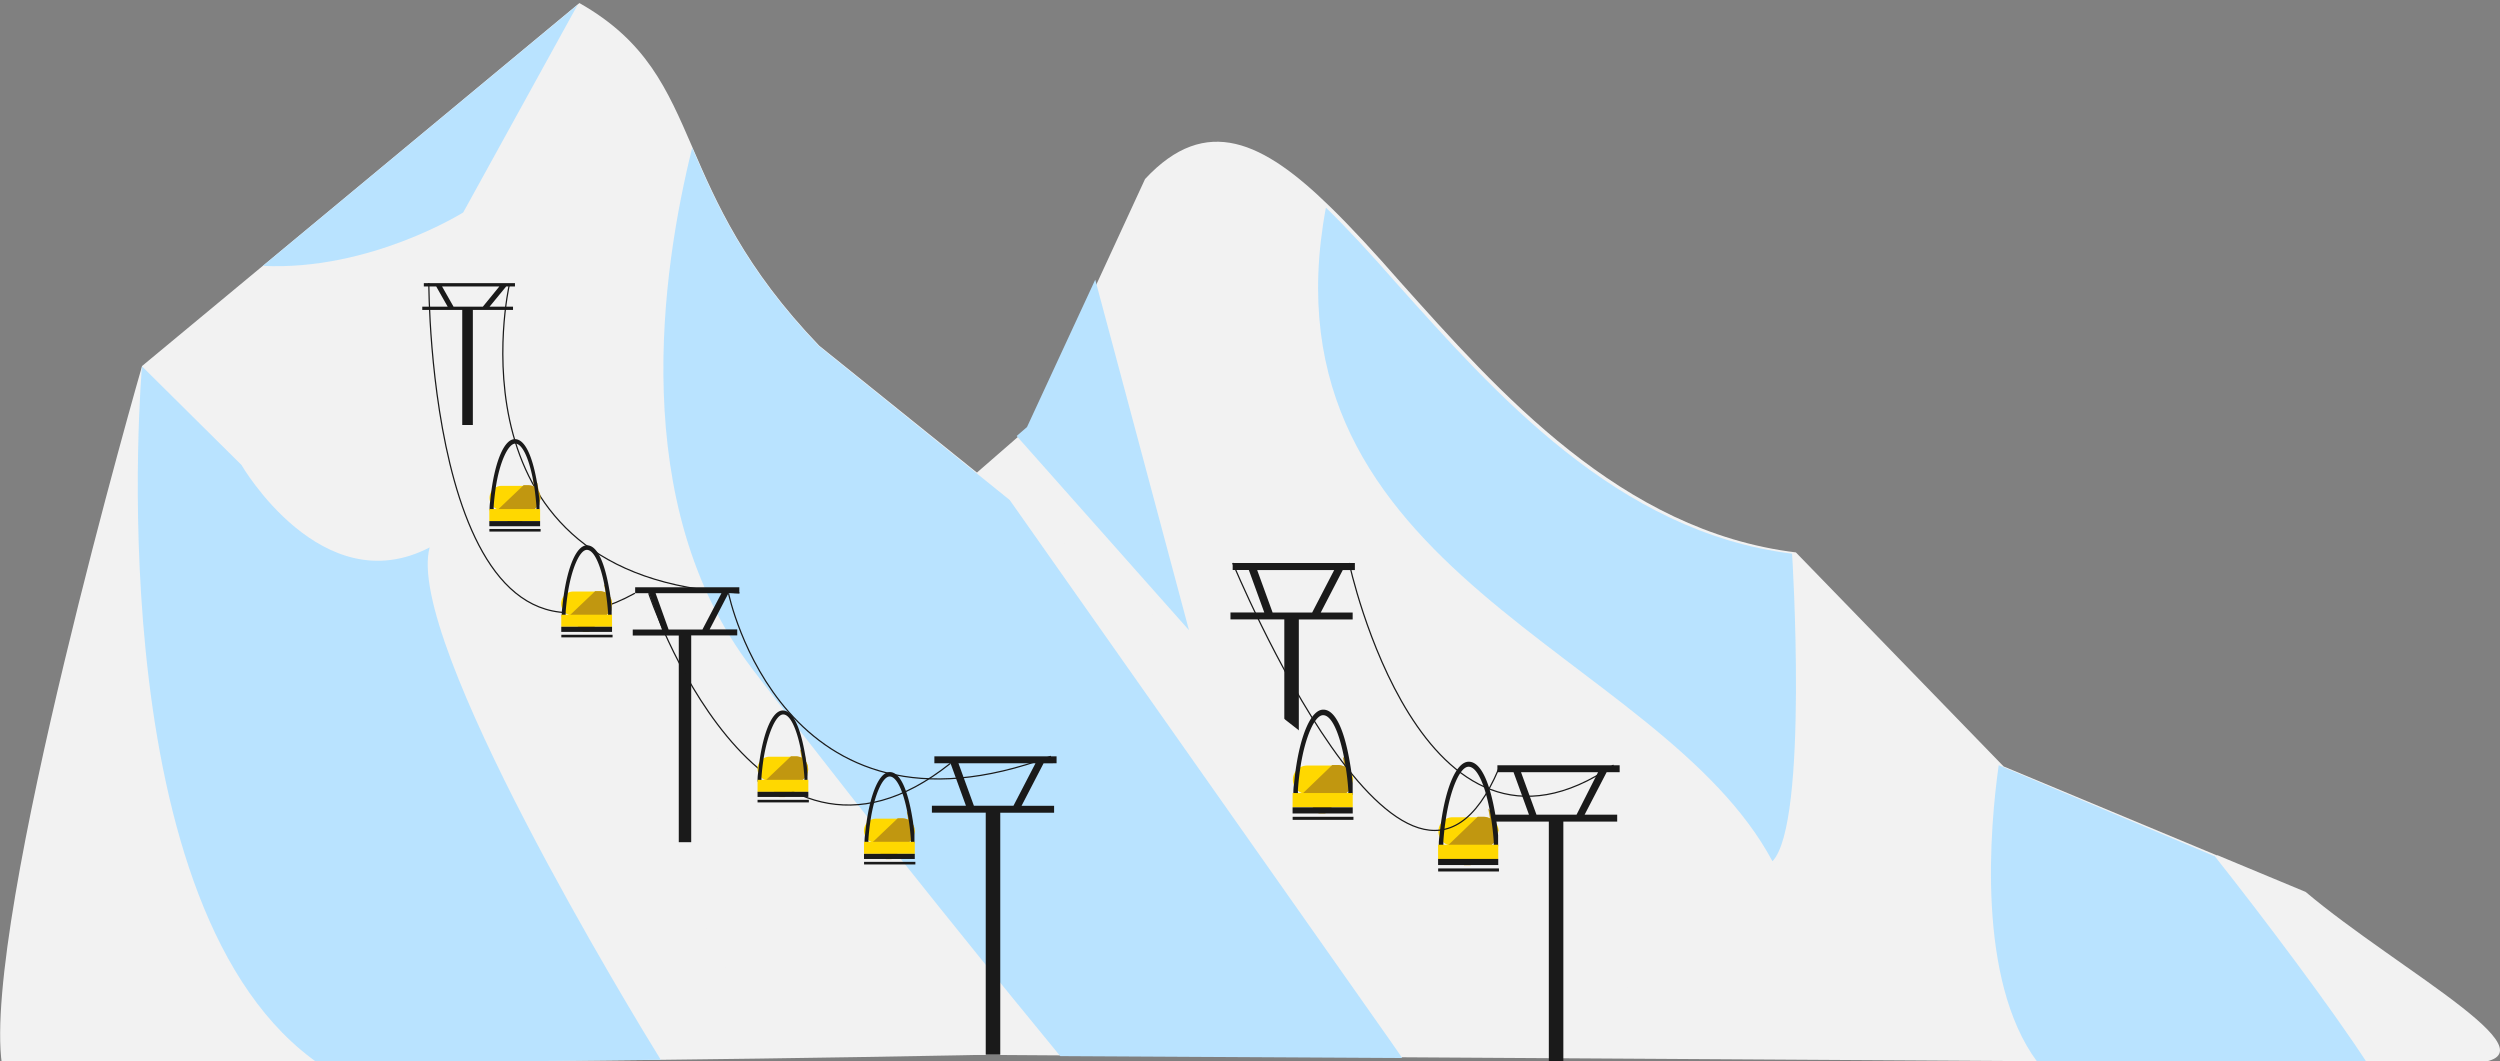<svg id="Layer_1" data-name="Layer 1" xmlns="http://www.w3.org/2000/svg" viewBox="0 0 384 163"><rect x="0" y="0" width="384" height="163" fill="#808080" stroke="none"/><defs><style>.cls-1{fill:#f2f2f2;}.cls-2{fill:#1a1a1a;}.cls-3{fill:#b9e3ff;}.cls-4{fill:none;stroke:#1a1a1a;stroke-miterlimit:10;stroke-width:0.19px;}.cls-5{fill:#ffd800;}.cls-6{fill:#c19710;}</style></defs><title>Untitled-1</title><path class="cls-1" d="M378.81,163.34l-14.67-.09L313.4,163l-97.55-.6-52.51-.29L146.62,162,123,161.84c-16.48.24-47.38-19-37.86-32.46l30.8-26.93,31.5-27.54,2.88-2.55,6.38-5.55,1.58-1.39,6.38-13.67,4.15-8.93,7.07-15.32c9.38-10.1,18.23-5.68,28.37,4.2,3.41,3.32,7,7.24,10.72,11.49,15.23,17,34,38.37,60.88,41.66l31.64,32.6.28.28,32.71,13.64h.14L354.15,137C368.47,149.11,395.3,163.1,378.81,163.34Z"/><path class="cls-2" d="M208.11,87.56V86.48H189.34v1.07h2.48l2.37,6.52H189v1.07h8.27v37.14h2.23V95.15h8.27V94.08h-4.9l3.38-6.52Zm-6.56,6.52h-6.08l-2.37-6.52h11.83Z"/><path class="cls-1" d="M213.76,160.22c-14.82.64-32.52,1.16-51.24,1.57-19.95.43-41,.77-61,1-19.31.23-37.56.38-52.73.47-24.25.15-48.5.18-48.5.18C-2.8,141.6,21.82,56.22,21.82,56.22l18.6-15.43L88.76.66,89,.47c10.3,5.85,13.44,13.11,17.36,22.17,3.66,8.46,8,18.51,19.49,30.47L155.2,76.73,187.76,103,255,155.55C256.28,157.61,239.33,159.11,213.76,160.22Z"/><polygon class="cls-3" points="182.63 96.8 156.16 66.97 157.75 65.59 164.08 51.91 168.23 42.96 182.63 96.8"/><path class="cls-3" d="M215.38,162.51l-52.51-.29-.36-.42c-5.54-6.73-27-32.92-47-59.11l-.06-.09c-19.14-25.13-13.81-61.09-9.13-79.89,3.66,8.46,8,18.51,19.49,30.47l24,19.36,5.28,4.26,58.71,83.42Z"/><path class="cls-3" d="M101.49,162.78c-19.31.23-37.56.38-52.73.47l-1-.75c-33.08-25-25.95-106.23-25.95-106.23L37.09,71.42S49.43,92.7,66,84.08C62.08,98.24,97.3,156,101.49,162.78Z"/><path class="cls-1" d="M122.5,162h19.81L101.46,102.6s14.73,30,8,34.75S122.5,162,122.5,162Z"/><path class="cls-3" d="M88.73.73,71.15,32.63s-14.31,9-30.77,8.21Z"/><path class="cls-3" d="M272.25,132.29c-17.32-32.43-79.13-44.06-68.59-100.4,3.41,3.32,7,7.24,10.72,11.49,15.23,17,34,38.37,60.88,41.66C275.28,85,277.84,126.46,272.25,132.29Z"/><path class="cls-3" d="M363.65,163.36l-50.75-.29c-9.32-12.61-7.25-35.92-5.9-45.54l33,13.92h.14C347.71,141,358.22,155,363.65,163.36Z"/><path class="cls-2" d="M162.29,117.24v-1.07H143.52v1.07H146l2.37,6.52h-5.23v1.07h8.27V162h2.23V124.84h8.27v-1.07h-5l3.38-6.52Zm-6.62,6.52h-6.08l-2.37-6.52h11.83Z"/><path class="cls-2" d="M248.78,118.61v-1.07H230v1.07h2.48l2.37,6.52h-5.22v1.07h8.27v37.14h2.23V126.2h8.27v-1.07h-5l3.38-6.52Zm-6.62,6.52H236l-2.37-6.52h11.83Z"/><path class="cls-2" d="M113.56,91.12V90.2h-16v.92h2.12l2,5.58H97.19v.92h7.07v31.74h1.91V97.6h7.07v-.92H109l2.9-5.58Zm-5.67,5.58H102.7l-2-5.58h10.11Z"/><path class="cls-2" d="M79.1,44v-.51h-14V44H67l1.76,3.1H64.86v.51H71V65.28h1.63V47.61H78.8V47.1H75.2L77.75,44Zm-4.93,3.1H69.66L67.9,44H76.7Z"/><path class="cls-4" d="M65.87,43.47s-.09,65.17,31.65,47.65"/><path class="cls-4" d="M78.21,43.85S68,89,113.58,91.08"/><path class="cls-4" d="M99.64,91.12S116.23,141,146,117.24"/><path class="cls-4" d="M111.9,91.12s8.26,40.4,49.51,25.05"/><path class="cls-5" d="M140.51,127.52a1.81,1.81,0,0,1-.1.63,1.84,1.84,0,0,1-.43.69l-.09.09a1.85,1.85,0,0,1-1.28.46h-4.1a1.83,1.83,0,0,1-.43,0h0a1.85,1.85,0,0,1-1.07-2.81,1.81,1.81,0,0,1,.24-.29,1.85,1.85,0,0,1,1.28-.54h4.1a1.85,1.85,0,0,1,1.85,1.85Z"/><path class="cls-6" d="M140.39,128.14v.5l-.55.54-.14.14-1.93,1.85-.83.79h-.86l-.77-.79-1.52-1.58.27-.26h0l3.83-3.64h.74a1.84,1.84,0,0,1,.87.22c-.06-.43-.14-.87-.23-1.28l.73.75c.06.37.13.75.18,1.15a1.84,1.84,0,0,1,.19,1.62Z"/><path class="cls-2" d="M140.51,129.53h-.6v-.63c-.08-1-.19-2.07-.34-3-.06-.43-.14-.87-.23-1.28-.61-3.1-1.6-5.35-2.69-5.35s-2.34,2.87-2.92,6.62c-.15,1-.27,2-.34,3v.63h-.6v-.23a7.31,7.31,0,0,1,.09-1.15q.08-.86.19-1.65c.65-4.67,2-7.9,3.6-7.9s2.72,2.71,3.42,6.75c.06.37.13.75.18,1.15s.14,1.07.19,1.62v1.4Z"/><rect class="cls-5" x="132.71" y="129.3" width="7.8" height="1.85"/><rect class="cls-2" x="132.71" y="131.15" width="7.8" height="0.79"/><rect class="cls-2" x="132.72" y="132.38" width="7.88" height="0.4"/><path class="cls-5" d="M207.78,119.69a2.16,2.16,0,0,1-.13.74,2.18,2.18,0,0,1-.51.82l-.11.1a2.18,2.18,0,0,1-1.44.54h-4.86a2.17,2.17,0,0,1-.51,0h0a2.2,2.2,0,0,1-1.28-3.32,2.16,2.16,0,0,1,.28-.34,2.21,2.21,0,0,1,1.56-.64h4.86a2.2,2.2,0,0,1,2.2,2.2Z"/><path class="cls-6" d="M207.66,120.43V121l-.65.63-.18.17-2.28,2.2-1,.94h-1l-.91-.94-1.8-1.88.32-.31h0l4.48-4.31h.88a2.17,2.17,0,0,1,1,.26c-.08-.52-.17-1-.27-1.52l.87.89c.08.45.15.89.22,1.37a2.18,2.18,0,0,1,.23,1.93Z"/><path class="cls-2" d="M207.8,122.08h-.7v-.74c-.09-1.28-.23-2.45-.41-3.59-.08-.52-.17-1-.27-1.52-.73-3.69-1.89-6.38-3.19-6.38s-2.77,3.41-3.46,7.85c-.18,1.15-.32,2.35-.41,3.6V122h-.7v-.27a8.15,8.15,0,0,1,.11-1.37q.09-1,.23-2c.77-5.54,2.39-9.36,4.26-9.36s3.23,3.2,4.06,8c.08.45.15.89.22,1.37s.17,1.28.23,1.93V122Z"/><rect class="cls-5" x="198.54" y="121.81" width="9.24" height="2.2"/><rect class="cls-2" x="198.54" y="124.01" width="9.24" height="0.94"/><rect class="cls-2" x="198.55" y="125.46" width="9.34" height="0.47"/><path class="cls-5" d="M230.13,127.63a2.16,2.16,0,0,1-.13.74,2.18,2.18,0,0,1-.51.82l-.11.1a2.18,2.18,0,0,1-1.44.54h-4.86a2.17,2.17,0,0,1-.51,0h0a2.2,2.2,0,0,1-1.28-3.32,2.16,2.16,0,0,1,.28-.34,2.21,2.21,0,0,1,1.56-.64H228a2.2,2.2,0,0,1,2.2,2.2Z"/><path class="cls-6" d="M230,128.36v.59l-.65.63-.18.17-2.28,2.2-1,.94h-1l-.91-.94-1.8-1.88.32-.31h0l4.48-4.31h.88a2.17,2.17,0,0,1,1,.26c-.08-.52-.17-1-.27-1.52l.87.89c.08.45.15.89.22,1.37a2.18,2.18,0,0,1,.23,1.93Z"/><path class="cls-2" d="M230.14,130h-.7v-.74c-.09-1.28-.23-2.45-.41-3.59-.08-.52-.17-1-.27-1.52-.73-3.69-1.89-6.38-3.19-6.38s-2.77,3.41-3.46,7.85c-.18,1.15-.32,2.35-.41,3.6V130H221v-.27a8.15,8.15,0,0,1,.11-1.37q.09-1,.23-2c.77-5.54,2.39-9.36,4.26-9.36s3.23,3.2,4.06,8c.08.45.15.89.22,1.37s.17,1.28.23,1.93V130Z"/><rect class="cls-5" x="220.89" y="129.75" width="9.24" height="2.2"/><rect class="cls-2" x="220.89" y="131.93" width="9.24" height="0.94"/><rect class="cls-2" x="220.9" y="133.39" width="9.34" height="0.47"/><path class="cls-5" d="M124.16,118a1.81,1.81,0,0,1-.1.63,1.84,1.84,0,0,1-.43.69l-.09.09a1.85,1.85,0,0,1-1.28.46h-4.1a1.83,1.83,0,0,1-.43,0h0a1.85,1.85,0,0,1-1.07-2.81,1.81,1.81,0,0,1,.24-.29,1.85,1.85,0,0,1,1.28-.54h4.1a1.85,1.85,0,0,1,1.85,1.85Z"/><path class="cls-6" d="M124,118.61v.5l-.55.54-.14.14-1.93,1.85-.83.79h-.86l-.77-.79-1.52-1.58.27-.26h0l3.83-3.64h.74a1.84,1.84,0,0,1,.87.22c-.06-.43-.14-.87-.23-1.28l.73.75c.06.37.13.75.18,1.15a1.84,1.84,0,0,1,.19,1.62Z"/><path class="cls-2" d="M124.16,120h-.6v-.63c-.08-1-.19-2.07-.34-3-.06-.43-.14-.87-.23-1.28-.61-3.1-1.6-5.35-2.69-5.35s-2.36,2.86-3,6.69c-.15,1-.27,2-.34,3v.63h-.6v-.23a7.31,7.31,0,0,1,.09-1.15q.08-.86.19-1.65c.65-4.67,2-7.9,3.6-7.9s2.72,2.71,3.42,6.75c.06.37.13.75.18,1.15s.14,1.07.19,1.62v1.4Z"/><rect class="cls-5" x="116.36" y="119.78" width="7.8" height="1.85"/><rect class="cls-2" x="116.36" y="121.62" width="7.8" height="0.79"/><rect class="cls-2" x="116.36" y="122.85" width="7.88" height="0.4"/><path class="cls-5" d="M94,92.64a1.81,1.81,0,0,1-.1.63,1.84,1.84,0,0,1-.43.69l-.09.09a1.85,1.85,0,0,1-1.28.46H88a1.83,1.83,0,0,1-.43,0h0a1.85,1.85,0,0,1-1.07-2.81,1.81,1.81,0,0,1,.24-.29A1.85,1.85,0,0,1,88,90.86h4.1A1.85,1.85,0,0,1,94,92.71h0Z"/><path class="cls-6" d="M93.91,93.26v.5l-.55.54-.14.14-1.93,1.85-.83.79h-.86l-.77-.79L87.32,94.7l.27-.26h0l3.83-3.64h.74A1.84,1.84,0,0,1,93,91c-.06-.43-.14-.87-.23-1.28l.73.75c.06.37.13.75.18,1.15a1.84,1.84,0,0,1,.19,1.62Z"/><path class="cls-2" d="M94,94.72h-.6v-.63c-.08-1-.19-2.07-.34-3-.06-.43-.14-.87-.23-1.28-.61-3.1-1.6-5.35-2.69-5.35s-2.34,2.87-2.92,6.62c-.15,1-.27,2-.34,3v.61h-.6v-.23a7.31,7.31,0,0,1,.09-1.15q.08-.86.19-1.65c.65-4.67,2-7.9,3.6-7.9s2.72,2.71,3.42,6.75c.06.37.13.75.18,1.15s.14,1.07.19,1.62v1.4Z"/><rect class="cls-5" x="86.21" y="94.42" width="7.8" height="1.85"/><rect class="cls-2" x="86.21" y="96.27" width="7.8" height="0.79"/><rect class="cls-2" x="86.22" y="97.5" width="7.87" height="0.4"/><path class="cls-5" d="M83,76.4a1.81,1.81,0,0,1-.1.63,1.84,1.84,0,0,1-.43.69l-.09.09a1.85,1.85,0,0,1-1.28.46H77a1.83,1.83,0,0,1-.43,0h0a1.85,1.85,0,0,1-1.07-2.81,1.81,1.81,0,0,1,.24-.29A1.85,1.85,0,0,1,77,74.63h4.1a1.85,1.85,0,0,1,1.85,1.85h0Z"/><path class="cls-6" d="M82.86,77v.5l-.55.54-.14.14L80.3,80l-.83.79h-.86L77.85,80l-1.52-1.58.27-.26h0l3.83-3.64h.74a1.84,1.84,0,0,1,.87.22c-.06-.43-.14-.87-.23-1.28l.73.75c.06.37.13.75.18,1.15A1.84,1.84,0,0,1,82.91,77Z"/><path class="cls-2" d="M83,78.4h-.6v-.63c-.08-1-.19-2.07-.34-3-.06-.43-.14-.87-.23-1.28-.61-3.1-1.6-5.35-2.69-5.35S76.75,71,76.17,74.75c-.15,1-.27,2-.34,3v.63H75.2v-.29A7.31,7.31,0,0,1,75.29,77q.08-.86.19-1.65c.65-4.67,2-7.9,3.6-7.9s2.72,2.71,3.42,6.75c.06.37.13.75.18,1.15s.14,1.07.19,1.62v1.4Z"/><rect class="cls-5" x="75.16" y="78.19" width="7.8" height="1.85"/><rect class="cls-2" x="75.16" y="80.04" width="7.8" height="0.79"/><rect class="cls-2" x="75.17" y="81.25" width="7.87" height="0.4"/><path class="cls-4" d="M207.23,86.47s11,51.46,40.61,31.05"/><path class="cls-4" d="M189.35,86.47s26.8,64.79,40.84,31.65"/></svg>